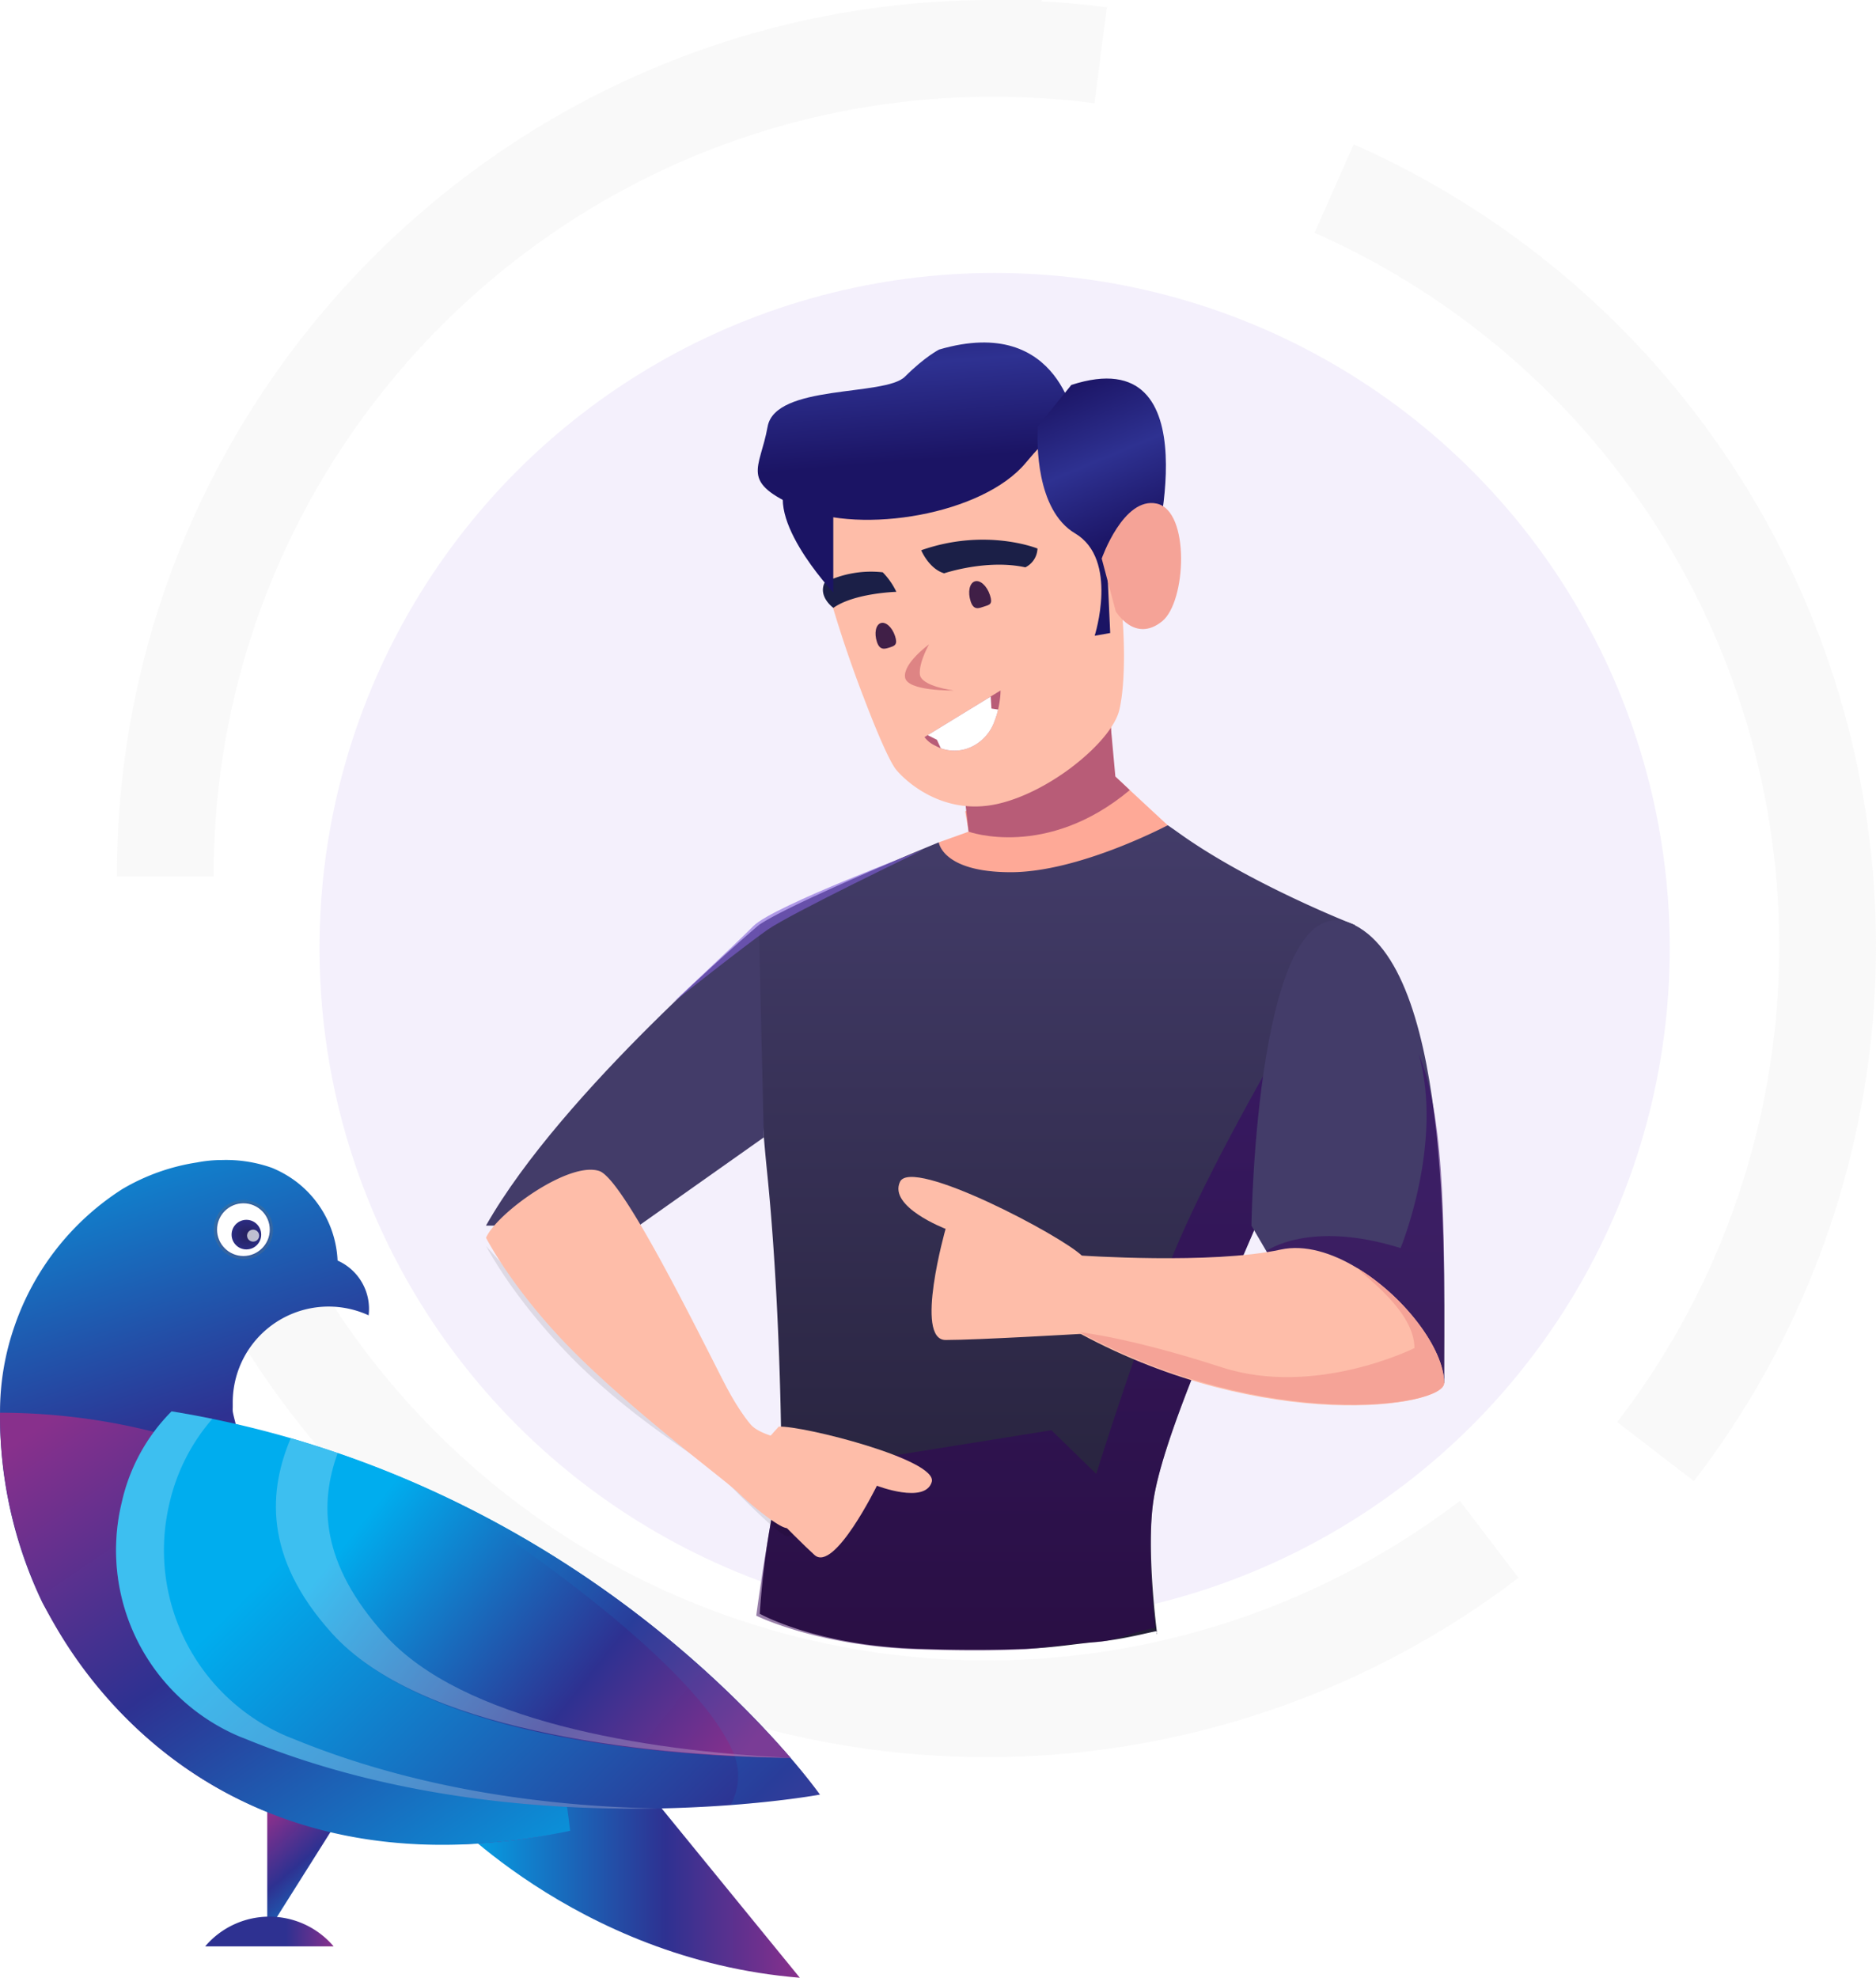 <svg xmlns="http://www.w3.org/2000/svg" xmlns:xlink="http://www.w3.org/1999/xlink" width="465.324" height="490.581" viewBox="0 0 465.324 490.581"><defs><linearGradient id="a" x1="0.5" x2="0.5" y2="1" gradientUnits="objectBoundingBox"><stop offset="0" stop-color="#433c69"/><stop offset="1" stop-color="#221e35"/></linearGradient><linearGradient id="b" x1="0.5" y1="1" x2="0.5" gradientUnits="objectBoundingBox"><stop offset="0" stop-color="#310054"/><stop offset="1" stop-color="#360068"/></linearGradient><linearGradient id="d" x1="-3.777" y1="0.5" x2="-2.777" y2="0.5" gradientUnits="objectBoundingBox"><stop offset="0" stop-color="#1b1464"/><stop offset="0.491" stop-color="#2e3191"/><stop offset="0.974" stop-color="#1b1464"/></linearGradient><linearGradient id="e" x1="1.175" y1="-0.336" x2="1.412" y2="1.466" gradientUnits="objectBoundingBox"><stop offset="0" stop-color="#1b1464"/><stop offset="0.273" stop-color="#2e3191"/><stop offset="0.537" stop-color="#1b1464"/><stop offset="1" stop-color="#1b1464"/></linearGradient><linearGradient id="f" x1="0.761" x2="0.909" y2="0.59" gradientUnits="objectBoundingBox"><stop offset="0" stop-color="#1b1464"/><stop offset="0.491" stop-color="#2e3191"/><stop offset="0.974" stop-color="#1b1464"/><stop offset="1" stop-color="#1b1464"/></linearGradient><filter id="g" x="90.571" y="279.065" width="154.422" height="131.966" filterUnits="userSpaceOnUse"><feOffset dy="3" input="SourceAlpha"/><feGaussianBlur stdDeviation="10" result="h"/><feFlood flood-opacity="0.161"/><feComposite operator="in" in2="h"/><feComposite in="SourceGraphic"/></filter><filter id="i" x="111.548" y="281.143" width="112.441" height="106.888" filterUnits="userSpaceOnUse"><feOffset dy="3" input="SourceAlpha"/><feGaussianBlur stdDeviation="3" result="j"/><feFlood flood-opacity="0.161"/><feComposite operator="in" in2="j"/><feComposite in="SourceGraphic"/></filter><linearGradient id="k" x1="0.5" x2="1" y2="1.101" gradientUnits="objectBoundingBox"><stop offset="0" stop-color="#88308c"/><stop offset="0.37" stop-color="#2e3191"/><stop offset="0.97" stop-color="#00adee"/><stop offset="1" stop-color="#00adee"/></linearGradient><linearGradient id="l" x1="1" y1="0.5" x2="0" y2="0.5" gradientUnits="objectBoundingBox"><stop offset="0" stop-color="#88308c"/><stop offset="0.37" stop-color="#2e3191"/><stop offset="0.97" stop-color="#00adee"/></linearGradient><linearGradient id="m" x1="0.507" y1="0.718" x2="0.249" y2="-0.217" gradientUnits="objectBoundingBox"><stop offset="0" stop-color="#88308c"/><stop offset="0.43" stop-color="#2e3191"/><stop offset="0.97" stop-color="#00adee"/></linearGradient><linearGradient id="n" x1="0.065" y1="0.033" x2="0.998" y2="1.192" xlink:href="#l"/><linearGradient id="o" x1="1" y1="0.5" x2="0" y2="0.5" gradientUnits="objectBoundingBox"><stop offset="0" stop-color="#88308c"/><stop offset="0.37" stop-color="#2e3191"/></linearGradient><linearGradient id="p" x1="0.915" y1="1.857" x2="-0.293" y2="1.09" xlink:href="#k"/><linearGradient id="q" x1="0.995" y1="0.81" x2="0.099" y2="0.381" xlink:href="#l"/><linearGradient id="r" x1="-0.784" y1="0.448" x2="0.42" y2="0.502" xlink:href="#l"/><radialGradient id="s" cx="0.5" cy="0.5" r="0.5" gradientTransform="matrix(-1, 0, 0, 1, 1, 0)" gradientUnits="objectBoundingBox"><stop offset="0.05" stop-color="#262262"/><stop offset="0.18" stop-color="#262262"/><stop offset="0.29" stop-color="#2e3191"/></radialGradient><radialGradient id="t" cx="0.5" cy="0.5" r="1.472" gradientTransform="matrix(-1, 0, 0, 1, 1, 0)" gradientUnits="objectBoundingBox"><stop offset="0.05" stop-color="#262262"/><stop offset="0.48" stop-color="#2e3191"/></radialGradient><linearGradient id="u" x1="825.197" y1="-371.961" x2="823.944" y2="-371.455" gradientUnits="objectBoundingBox"><stop offset="0" stop-color="#f1f2f2"/><stop offset="1" stop-color="#f1f2f2" stop-opacity="0.769"/></linearGradient></defs><g transform="translate(-206.866 -1797.276)"><circle cx="167.455" cy="167.455" r="167.455" transform="translate(286.12 1864.982)" fill="#8551db" opacity="0.089"/><path d="M819.787,717.444A205.452,205.452,0,0,1,899.51,1030.73" transform="translate(-282.008 1126.603)" fill="none" stroke="#e0e0e0" stroke-miterlimit="10" stroke-width="24" opacity="0.172"/><path d="M325.9,890.857c0-113.433,91.956-205.388,205.388-205.388a207.333,207.333,0,0,1,26.641,1.712" transform="translate(-78.05 1123.807)" fill="none" stroke="#e0e0e0" stroke-miterlimit="10" stroke-width="24" opacity="0.172"/><path d="M692.928,961.157s.389,13.949,1.156,14.715,12.97,12.07,12.97,12.07-24.128,20.287-40.585,20.287S650.3,992.19,650.3,992.19l7.382-2.649-.837-5.021Z" transform="translate(-210.564 1014.028)" fill="#fea997"/><path d="M662.808,982.953s19.294,6.989,39.981-10.313l-3.58-3.355-2.032-22.231-35.905,22.295Z" transform="translate(-215.689 1020.616)" fill="#b85c77"/><path d="M714.116,1036.174c0,1.205-2.943,16.29-3.233,17.9-1.986,11.336-10.622,31.888-19.949,53.623-.6,1.384-1.2,2.79-1.807,4.2-11.314,26.265-23.1,53.445-25.037,67.458-1.7,12.161.893,31.975.893,31.975-.178.022.179.687,0,.71-.111.022.111-.71,0-.71-1.852.267-8.07,2.039-15.234,2.708h0c-4.686.424-10.372,1.387-16.844,1.655-.067,0,.067-.022,0,0-8.257.356-16.986.357-27.384,0-25.082-.825-39.02-8.676-39.02-8.676a199.742,199.742,0,0,1,2.728-22.575l.825-4.731.447-2.611c.156-.848.29-1.651.4-2.388l.246-1.428.156-.959c.357-2.209.558-3.749.558-4.2,0-2.811-.268-39.051-3.615-71.408a447.23,447.23,0,0,1-1.964-60.541c7.81-5.4,44.63-20.507,44.63-20.507s.848,7.409,17.852,7.409c16.647,0,37.98-11.157,38.895-11.626l.022-.022c.915.6,1.83,1.25,2.767,1.919C688.188,1026.088,714.116,1036.174,714.116,1036.174Z" transform="translate(-171.185 990.546)" fill="url(#a)"/><path d="M719.846,1239.876s-25.679,1.511-33.521,1.511,0-27.566,0-27.566-14.236-5.441-11.31-11.671,40.229,13.441,45.177,18.389Z" transform="translate(-244.912 888.269)" fill="#febda9"/><path d="M663.769,1228.6c-1.7,12.161.469,30.646.469,30.646-.178.022.179.595,0,.617a3.279,3.279,0,0,1-.469,0c-4.619.87-9.528,3.188-14.126,3.434h0c-5.467.267-12.023,1.35-17.736,1.8-.067,0,.067-.022,0,0-8.257.356-16.11.357-26.508,0-25.082-.825-40.084-8.35-40.084-8.35s1.339-10.292,3.593-23.056l.825-4.731.447-2.611.4-2.388.246-1.428.156-.959,67.548-10.823,11.113,10.823s11.783-37.757,20.664-58.108c8.859-20.351,24.189-46.594,24.189-46.594l-3.883,40.078C678.787,1184.464,665.822,1213.83,663.769,1228.6Z" transform="translate(-170.866 941.291)" opacity="0.5" fill="url(#b)" style="mix-blend-mode:multiply;isolation:isolate"/><path d="M507.194,1057.868s-48.721,41.1-67.688,74.569h37.935l30.981-21.891Z" transform="translate(-112.098 968.852)" fill="#433c69"/><path d="M843.523,1183.487s-8.547-5.355-24.257-11.269c-2.834-1.071-5.913-2.165-9.216-3.236l-10.644-18.254-3.012-5.154-.669-1.138s1.137-87.037,25.628-74.536S843.523,1157.311,843.523,1183.487Z" transform="translate(-278.453 956.861)" fill="#433c69"/><path d="M846.829,1200.9s-8.547-5.355-24.257-11.269l-19.86-21.489s10.644-7.832,33.316-.736c0,0,10.705-25.894,4.525-48.1C847.6,1136.709,846.829,1166.13,846.829,1200.9Z" transform="translate(-281.759 939.452)" opacity="0.5" fill="url(#b)" style="mix-blend-mode:multiply;isolation:isolate"/><path d="M806.279,1241.733c0,5.936-44.273,12.592-90.376-12.311v-19.347s32.714,2.269,49.829-1.457c5.958-1.294,12.675.758,18.9,4.529C796.326,1220.155,806.279,1233.231,806.279,1241.733Z" transform="translate(-241.208 898.615)" fill="#febda9"/><path d="M806.279,1246.044c0,5.936-44.281,12.288-90.383-12.615,0,0,12.029,1.182,35.215,8.7,23.163,7.52,47.805-4.763,47.805-4.763,0-8.97-11.85-17.41-14.282-19.91C796.326,1224.465,806.279,1237.542,806.279,1246.044Z" transform="translate(-241.208 894.304)" fill="#f5a397"/><path d="M665.227,1258.222a205.45,205.45,0,0,1-312.86-81.375" transform="translate(-88.981 920.888)" fill="none" stroke="#e0e0e0" stroke-miterlimit="10" stroke-width="24" opacity="0.172"/><path d="M588.732,1022.762s-37.218,13.941-42.21,18.933-20,19-20,19,17.546-13.884,23.384-17.994S588.732,1022.762,588.732,1022.762Z" transform="translate(-152.745 985.251)" fill="#8060d8" opacity="0.6"/><path d="M668.013,892.48c-.915,3.927-5.222,9.06-10.934,13.545l-.045.045-1.094.848c-5.556,4.151-12.273,7.676-18.544,8.993-.781.156-1.562.29-2.321.379h-.045c-11.671,1.362-19.86-5.936-22.337-8.9-1.607-1.919-4.842-9.35-8.279-18.454a.358.358,0,0,0-.067-.134v-.023a306.483,306.483,0,0,1-10.51-32.892c-.045-.179-.089-.379-.134-.558-.134-.6-.357-1.607-.6-2.811a26.173,26.173,0,0,1-.714-6.4,5.382,5.382,0,0,1,.067-.558c1.182-10.912,12.184-24.278,31.2-27.09a40.935,40.935,0,0,1,24.078,4.084,31.237,31.237,0,0,1,7.163,5.021,28.672,28.672,0,0,1,5.691,7.141c3.5,6.181,5.913,15.821,7.252,25.707C669.553,872.932,669.576,885.83,668.013,892.48Z" transform="translate(-183.501 1080.863)" fill="#febda9"/><path d="M642.1,881.13s1.888,4.578,5.686,5.72c0,0,10.589-3.58,20.142-1.481a5.43,5.43,0,0,0,3.012-4.665S658.16,875.49,642.1,881.13Z" transform="translate(-206.735 1052.635)" fill="#1b1f47"/><path d="M596.79,896.081a26.182,26.182,0,0,1,14.389-2.5,17.789,17.789,0,0,1,3.373,4.847s-10.4.281-15.619,3.976C598.933,902.4,595.049,899.641,596.79,896.081Z" transform="translate(-185.359 1045.652)" fill="#1b1f47"/><path d="M669.576,901.254c.76,2.31-.087,2.394-1.408,2.829s-2.612,1.055-3.373-1.255-.307-4.535,1.014-4.97S668.816,898.943,669.576,901.254Z" transform="translate(-217.163 1043.631)" fill="#401f47"/><path d="M625.661,920.464c.714,2.168-.047,2.435-1.286,2.842s-2.487.8-3.2-1.366-.288-4.257.951-4.664S624.947,918.3,625.661,920.464Z" transform="translate(-196.797 1034.558)" fill="#401f47"/><path d="M661.958,953.137c.182-.832.3-1.6.382-2.258a18.432,18.432,0,0,0,.151-1.944c0-.132,0-.214,0-.227l-2.452,1.5h0l-15.617,9.574h0l-.791.485a6.838,6.838,0,0,0,2.532,2.062,9.762,9.762,0,0,0,1.424.677l.08.033v0c.236.087.479.171.733.241a9.915,9.915,0,0,0,7.154-.723,11.127,11.127,0,0,0,5.492-6.383,19.917,19.917,0,0,0,.841-2.733C661.893,953.432,661.919,953.322,661.958,953.137Z" transform="translate(-207.451 1019.843)" fill="#b85c77"/><path d="M640.494,927.249s-2.564,4.487-2.27,7.445,8.363,3.986,8.363,3.986-11.549.237-12.043-3.271S640.494,927.249,640.494,927.249Z" transform="translate(-203.192 1029.867)" fill="#de8484"/><g transform="translate(436.975 1970.054)"><path d="M649.811,974.952a15.186,15.186,0,0,1-1.425-.678A9.811,9.811,0,0,0,649.811,974.952Z" transform="translate(-646.645 -962.154)" fill="#fff"/><path d="M677.893,957.591v0h0Z" transform="translate(-660.428 -954.361)" fill="#fff"/><path d="M660.736,951.529,645.119,961.1l2.282,1.151.963,2.1c.236.087.479.171.733.241a9.915,9.915,0,0,0,7.154-.723,11.127,11.127,0,0,0,5.492-6.383,20,20,0,0,0,.84-2.728l-1.655-.253Z" transform="translate(-645.119 -951.529)" fill="#fff"/></g><path d="M590.181,849.41v25.219s-18.993-20.111-10.215-29.209S590.181,849.41,590.181,849.41Z" transform="translate(-176.627 1069.594)" fill="url(#d)"/><path d="M644.931,807.624s-3.51-28.079-33.928-19.158c0,0-3.51,1.755-8.482,6.727s-32.173,1.755-34.074,12.431-7.166,13.6,8.043,20.181,45.335,1.609,56.011-11.26S644.931,807.624,644.931,807.624Z" transform="translate(-171.189 1095.513)" fill="url(#e)"/><path d="M696.318,815.147s-.018.211-.037.595c-.174,3.392-.528,20.348,9.268,26.165,10.906,6.477,4.854,25.394,4.854,25.394l3.856-.68-.86-18.85s6.518-4.4,11.375.716c0,0,15.355-54.916-20.159-43.4L696.3,815.358" transform="translate(-232.016 1087.673)" fill="url(#f)"/><path d="M726.11,875.22s5.4-15.448,13.668-13.63,7.345,24.323,1.315,29.193c-6.8,5.492-11.505-2.488-11.505-2.488Z" transform="translate(-245.976 1060.607)" fill="#f5a397"/><g transform="matrix(1, 0, 0, 1, 206.87, 1797.28)" filter="url(#g)"><path d="M517.419,1252.418c-.6.625,5.243,6.6,7.1,7.163s7.074.38,7.074.38a38.107,38.107,0,0,1-7.721,4.932c-4.374,2.053-7.632,4.976-9.663,4.976-2.053,0-14.638-13.1-17.026-15.487s-20.463-12.831-35.7-28.073c-14.772-14.794-21.512-27.625-21.913-28.407.893,1,29.634,33.919,47.2,43.358,17.405,9.35,11.983-6.873,11.715-7.721,3.414,6.717,5.891,11.515,6.561,12.184,2.543,2.544,11.291-.825,12.385-.825,1.071,0,4.485,2.32,7.475,5.288,2.968,2.99,9.885,4.419,9.015,5.311-.893.893-3.437,1.115-5.489,1.115s-4.463-3.437-6.963-4.284C518.936,1251.5,518.021,1251.815,517.419,1252.418Z" transform="translate(-318.99 -891.84)" opacity="0.095"/></g><g transform="matrix(1, 0, 0, 1, 206.87, 1797.28)" filter="url(#i)"><path d="M517.4,1237.584c-.6.625,5.244,6.6,7.1,7.163s7.074.379,7.074.379a38.1,38.1,0,0,1-7.721,4.932c-4.374,2.053-7.632,4.976-9.663,4.976-2.053,0-9.793-6.479-12.181-8.866s-25.308-19.451-40.549-34.693c-14.772-14.794-21.512-27.626-21.913-28.407l-.022-.045c2.588-6.047,20.552-19.079,28.094-16.558,5.512,1.852,21.578,34.031,30.817,52.217a.022.022,0,0,0,.022.022c3.414,6.717,6.3,10.24,6.967,10.909,2.543,2.544,9.382,3.732,10.476,3.732,1.071,0,5.609,2.66,8.6,5.628,2.968,2.99,10.265.8,9.395,1.689-.893.893-3.437,1.115-5.489,1.115s-4.463-3.437-6.963-4.284C518.916,1236.669,518,1236.981,517.4,1237.584Z" transform="translate(-318.97 -879)" fill="#febda9"/></g><path d="M37.724,1.539S16.4,0,9.818,0s0,23.119,0,23.119S-2.122,27.682.332,32.906,33.574,21.878,37.724,17.728Z" transform="translate(416.199 2189.563) rotate(-138)" fill="#febda9"/><path d="M72.39,168.32V131.85l19.431,5.629Z" transform="translate(200.764 2108.279)" fill="url(#k)"/><path d="M34.416,119.9l61.075,74.86C39.455,190.2,5.53,152.024,5.53,152.024L22.855,109.69Z" transform="translate(309.768 2093.094)" fill="url(#l)"/><path d="M27.433,102.492a64.681,64.681,0,0,1,3.691-21.74A65.625,65.625,0,0,1,57.735,47.046a51.672,51.672,0,0,1,18.538-6.623,32.609,32.609,0,0,1,6.185-.607,34.161,34.161,0,0,1,12.37,1.921,27.149,27.149,0,0,1,6.084,3.455,26.071,26.071,0,0,1,10.247,19.566,13.1,13.1,0,0,1,7.7,13.583,23.779,23.779,0,0,0-33.706,21.673v1.213h0a7.718,7.718,0,0,0,0,.893c.118.809.337,1.567.742,3.2,0,0,50.828,14.763,103.022,92.775l-21.454-.539s1.23,7.786,1.23,8.612c-.809-.421-86.893,24.993-130.761-56.575A107.2,107.2,0,0,1,27.433,102.492Z" transform="translate(179.439 2045.199)" fill="url(#m)"/><path d="M39.341,77c62.575.169,115.594,36.065,140.182,95.1.421,1.685,1.23,8.612,1.23,8.612h0c-75.838,15.977-116-26.661-130.761-56.575A107.2,107.2,0,0,1,39.341,77Z" transform="translate(167.526 2070.692)" fill="url(#n)"/><path d="M106.019,158.55H74.15a20.9,20.9,0,0,1,31.869,0Z" transform="translate(183.603 2121.521)" fill="url(#o)"/><path d="M4.009,99.383A46.177,46.177,0,0,1,16.362,76.8c106.342,17.392,160.81,95.067,160.81,95.067s-74.86,13.9-142.272-13.752l-1.348-.522A50.171,50.171,0,0,1,4.009,99.383Z" transform="translate(233.066 2070.555)" fill="url(#p)"/><path d="M26.445,109.157a49.668,49.668,0,0,1,1.382-9.825A46.177,46.177,0,0,1,40.18,76.8q5.056.834,10.112,1.854A48.166,48.166,0,0,0,39.708,99.383a50.171,50.171,0,0,0,29.526,58.21l1.348.522c31.228,12.808,64.041,16.7,90.264,17.19-27.723.522-66-2.359-102.162-17.19l-1.348-.522a50.137,50.137,0,0,1-30.891-48.435Z" transform="translate(209.248 2070.555)" fill="#f7f5f9" opacity="0.25"/><path d="M134.568,160.076c-39.318-.607-91.983-6.741-113.74-30.874C3.453,110.007,5.256,93.322,10.565,80.75a263.377,263.377,0,0,1,124,79.326Z" transform="translate(268.418 2073.261)" fill="url(#q)"/><path d="M33.99,129.623c19.145,21.15,63.535,28.65,100.578,30.436h0c-39.183-.708-92.269-7.129-113.74-30.858C3.453,110.007,5.256,93.322,10.565,80.75q5.966,1.685,11.645,3.674C17.71,96.878,17.811,111.726,33.99,129.623Z" transform="translate(268.418 2073.261)" fill="#f7f5f9" opacity="0.25"/><path d="M2.63,89.74C63.3,118.912,94.259,163,94.259,163s-8.207,1.517-21.656,2.562h-.421a14.645,14.645,0,0,0,.32-13.752C62.272,129.294,15.843,98.2,2.63,89.74Z" transform="translate(315.89 2079.423)" opacity="0.1" fill="url(#r)"/><ellipse cx="6.859" cy="6.859" rx="6.859" ry="6.859" transform="translate(260.375 2095.431)" stroke="#707070" stroke-miterlimit="10" stroke-width="1" opacity="0.27" fill="url(#s)"/><ellipse cx="6.539" cy="6.539" rx="6.539" ry="6.539" transform="translate(260.702 2095.75)" fill="#fff"/><ellipse cx="3.674" cy="3.674" rx="3.674" ry="3.674" transform="translate(264.309 2099.847)" fill="url(#t)"/><ellipse cx="1.5" cy="1.483" rx="1.5" ry="1.483" transform="translate(268.149 2102.289)" opacity="0.97" fill="url(#u)"/></g></svg>
